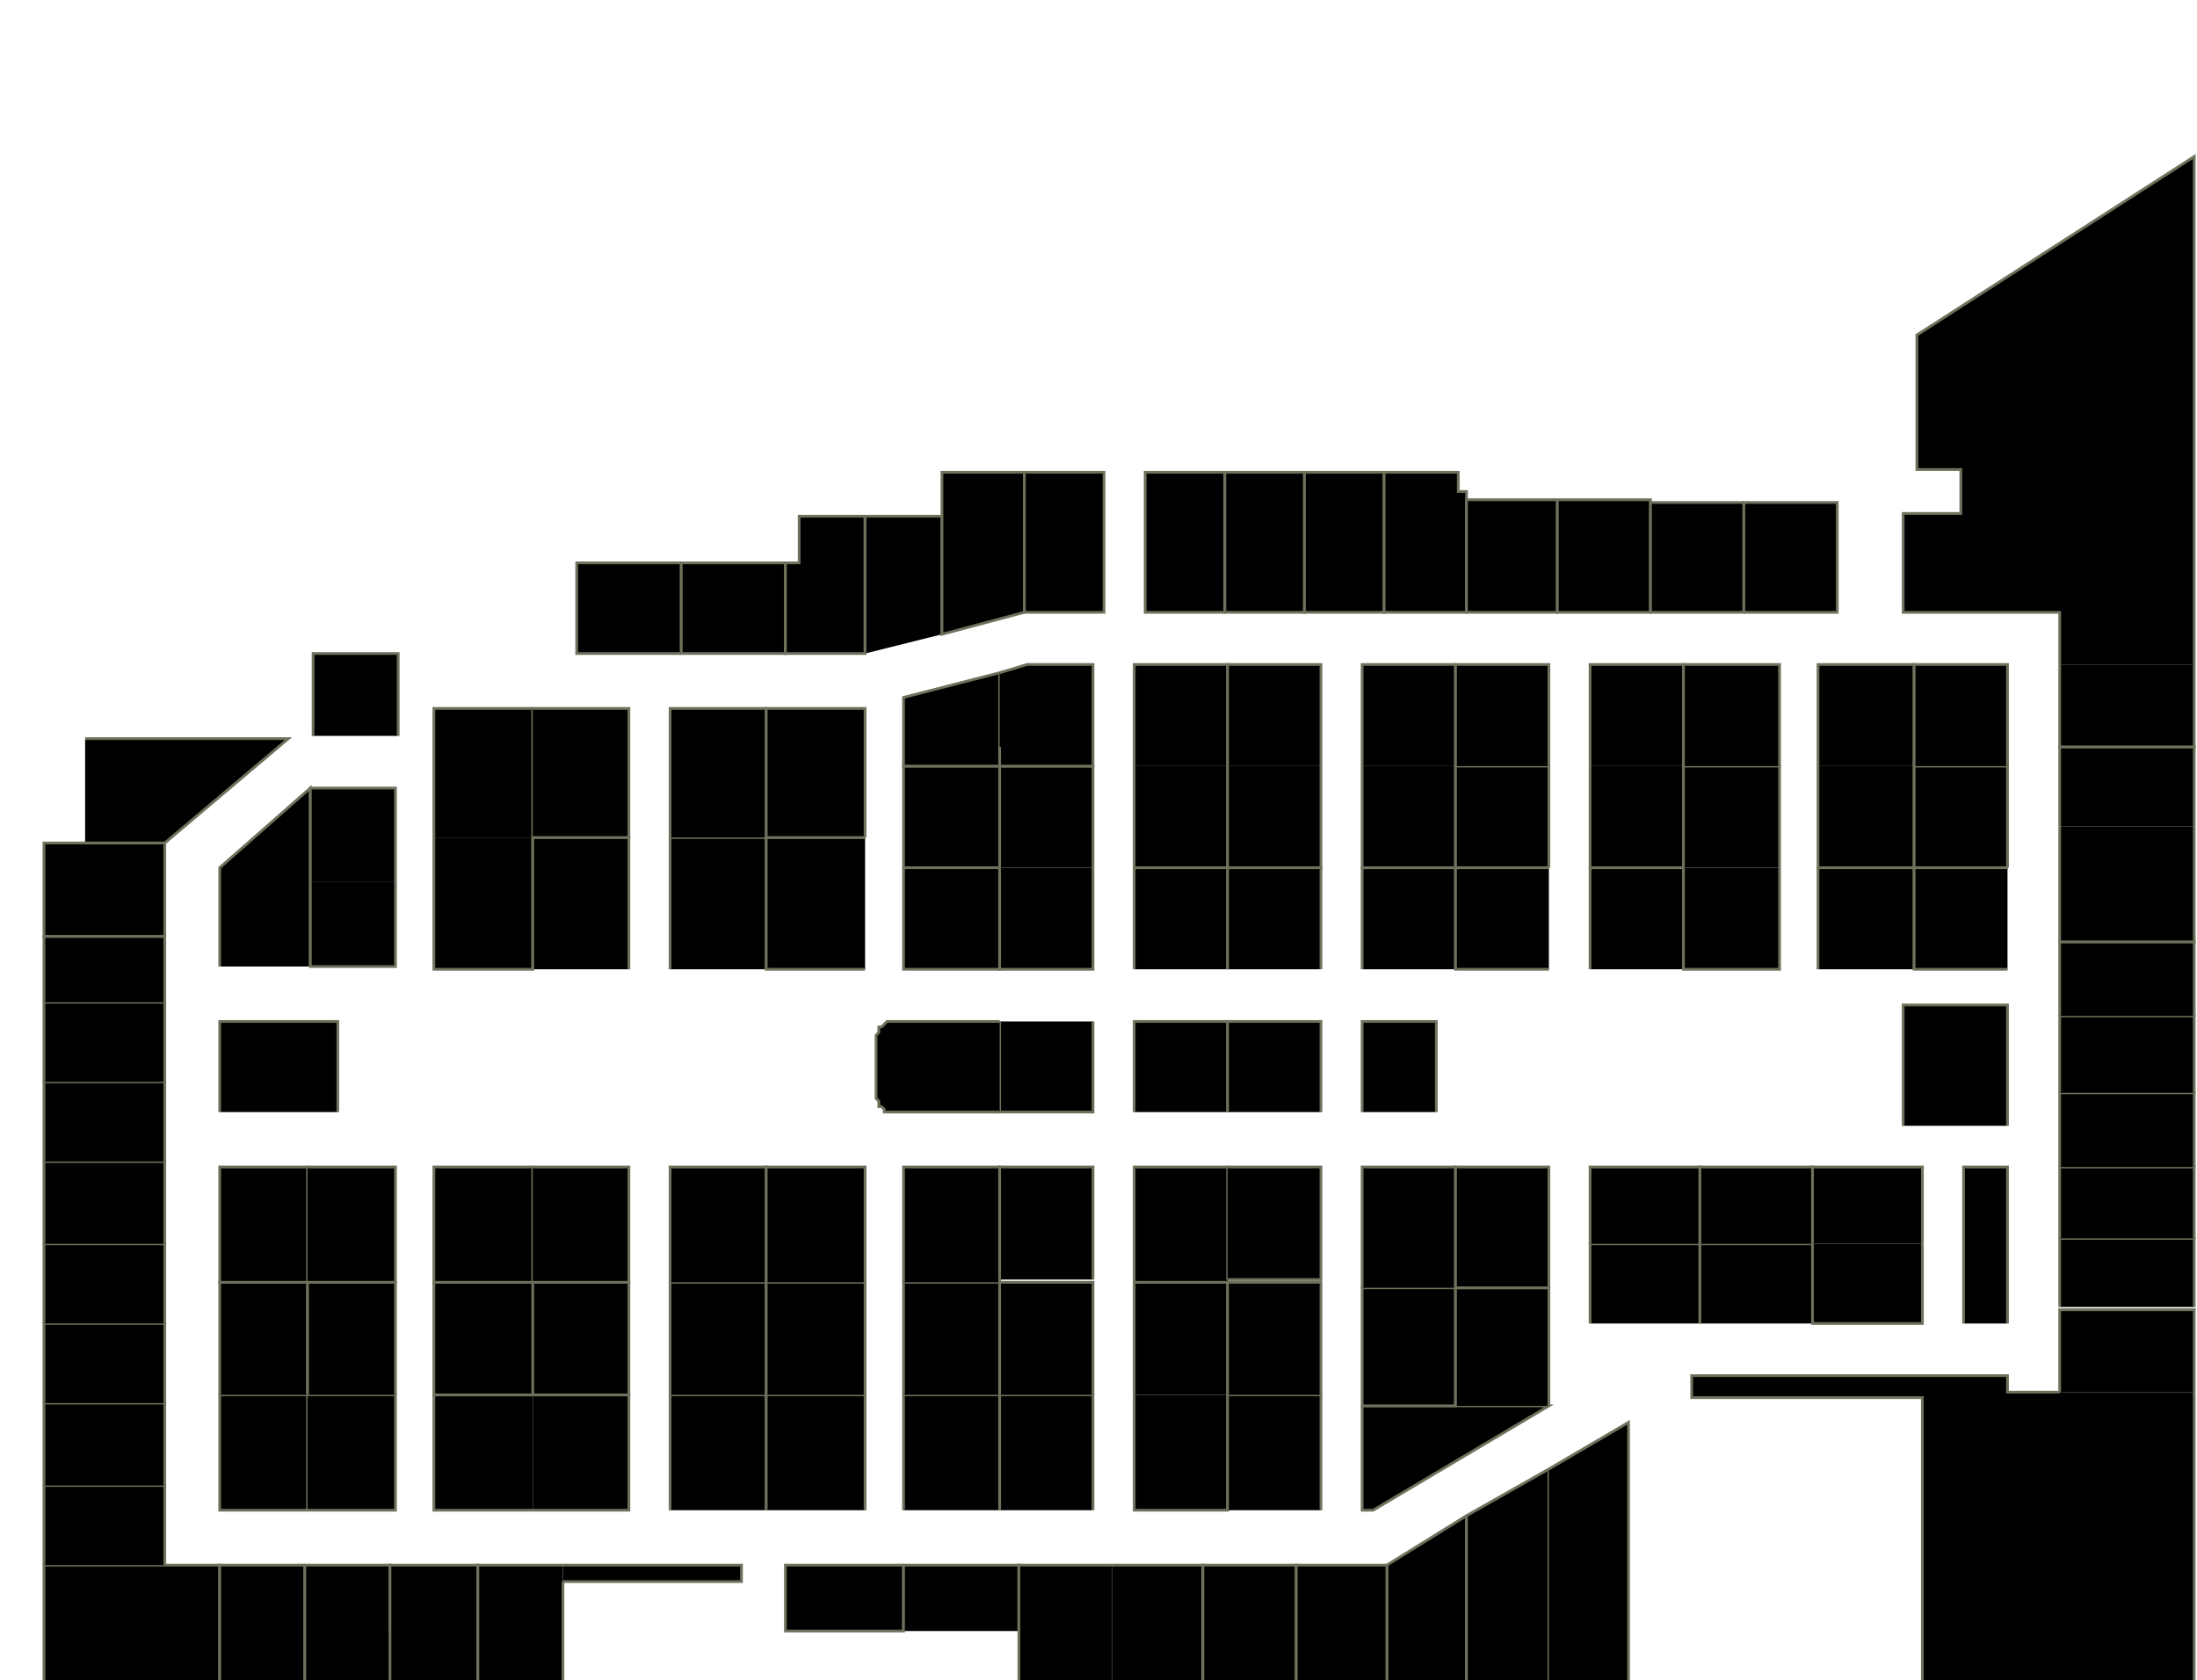 <?xml version="1.0" encoding="utf-8" ?>
<svg baseProfile="full" height="612" version="1.1" width="800" xmlns="http://www.w3.org/2000/svg" xmlns:ev="http://www.w3.org/2001/xml-events" xmlns:xlink="http://www.w3.org/1999/xlink"><defs /><g id="2A01" stroke="red"><polyline points="16,618 16,570 60,570 60,570 80,570 80,618" stroke="#6d725c" /></g><g id="2A02" stroke="red"><polyline points="111,570 111,618 80,618 80,618 80,618 80,570 80,570 80,570 111,570 111,570" stroke="#6d725c" /></g><g id="2A03" stroke="red"><polyline points="16,570 16,570 16,570 16,541 60,541 60,570" stroke="#6d725c" /></g><g id="2A04" stroke="red"><polyline points="112,550 80,550 80,508 112,508 112,550 112,550" stroke="#6d725c" /></g><g id="2A05" stroke="red"><polyline points="16,541 16,511 60,511 60,541" stroke="#6d725c" /></g><g id="2A06" stroke="red"><polyline points="80,508 80,467 112,467 112,508" stroke="#6d725c" /></g><g id="2A07" stroke="red"><polyline points="16,511 16,482 60,482 60,511" stroke="#6d725c" /></g><g id="2A08" stroke="red"><polyline points="112,467 80,467 80,425 112,425 112,467 112,467" stroke="#6d725c" /></g><g id="2A09" stroke="red"><polyline points="16,482 16,453 60,453 60,482" stroke="#6d725c" /></g><g id="2A11" stroke="red"><polyline points="16,453 16,423 60,423 60,453" stroke="#6d725c" /></g><g id="2A13" stroke="red"><polyline points="16,423 16,394 60,394 60,423" stroke="#6d725c" /></g><g id="2A15" stroke="red"><polyline points="16,394 16,365 60,365 60,394" stroke="#6d725c" /></g><g id="2A16" stroke="red"><polyline points="80,405 80,372 123,372 123,405" stroke="#6d725c" /></g><g id="2A17" stroke="red"><polyline points="16,365 16,341 60,341 60,365" stroke="#6d725c" /></g><g id="2A18" stroke="red"><polyline points="80,352 80,316 113,287 113,352" stroke="#6d725c" /></g><g id="2A19" stroke="red"><polyline points="31,307 31,307 60,307 60,341 16,341 16,307 31,307" stroke="#6d725c" /></g><g id="2A21" stroke="red"><polyline points="31,269 105,269 60,307 31,307" stroke="#6d725c" /></g><g id="2B01" stroke="red"><polyline points="142,618 142,618 142,618 111,618 111,618 111,618 111,570 142,570 142,594" stroke="#6d725c" /></g><g id="2B02" stroke="red"><polyline points="174,618 174,618 174,618 142,618 142,594 142,570 174,570 174,618" stroke="#6d725c" /></g><g id="2B04" stroke="red"><polyline points="205,576 205,618 174,618 174,618 174,570 205,570 205,570" stroke="#6d725c" /></g><g id="2B05" stroke="red"><polyline points="112,508 112,508 112,508 144,508 144,550 112,550" stroke="#6d725c" /></g><g id="2B06" stroke="red"><polyline points="194,550 158,550 158,508 194,508" stroke="#6d725c" /></g><g id="2B07" stroke="red"><polyline points="112,508 112,467 144,467 144,508" stroke="#6d725c" /></g><g id="2B08" stroke="red"><polyline points="194,508 158,508 158,467 158,467 158,467 194,467" stroke="#6d725c" /></g><g id="2B09" stroke="red"><polyline points="112,425 112,425 112,425 144,425 144,467 112,467" stroke="#6d725c" /></g><g id="2B10" stroke="red"><polyline points="194,467 194,467 194,467 158,467 158,425 194,425 194,467 194,467" stroke="#6d725c" /></g><g id="2B11" stroke="red"><polyline points="144,321 144,352 113,352 113,321 113,321" stroke="#6d725c" /></g><g id="2B12" stroke="red"><polyline points="194,305 194,353 158,353 158,305" stroke="#6d725c" /></g><g id="2B13" stroke="red"><polyline points="113,321 113,287 144,287 144,321" stroke="#6d725c" /></g><g id="2B14" stroke="red"><polyline points="158,305 158,305 158,305 158,258 194,258 194,305" stroke="#6d725c" /></g><g id="2B15" stroke="red"><polyline points="114,268 114,238 145,238 145,268" stroke="#6d725c" /></g><g id="2C01" stroke="red"><polyline points="205,570 270,570 270,576 205,576" stroke="#6d725c" /></g><g id="2C02" stroke="red"><polyline points="244,550 244,508 279,508 279,550" stroke="#6d725c" /></g><g id="2C03" stroke="red"><polyline points="194,508 229,508 229,550 194,550 194,550" stroke="#6d725c" /></g><g id="2C04" stroke="red"><polyline points="244,508 244,467 279,467 279,508" stroke="#6d725c" /></g><g id="2C05" stroke="red"><polyline points="194,508 194,467 194,467 194,467 229,467 229,508 194,508 194,508" stroke="#6d725c" /></g><g id="2C06" stroke="red"><polyline points="244,467 244,425 279,425 279,467" stroke="#6d725c" /></g><g id="2C07" stroke="red"><polyline points="194,425 194,425 194,425 229,425 229,467 194,467" stroke="#6d725c" /></g><g id="2C08" stroke="red"><polyline points="244,353 244,305 279,305 279,353" stroke="#6d725c" /></g><g id="2C09" stroke="red"><polyline points="194,353 194,305 229,305 229,353" stroke="#6d725c" /></g><g id="2C10" stroke="red"><polyline points="244,305 244,258 279,258 279,305" stroke="#6d725c" /></g><g id="2C11" stroke="red"><polyline points="194,258 194,258 194,258 229,258 229,305 194,305" stroke="#6d725c" /></g><g id="2C12" stroke="red"><polyline points="286,205 286,238 286,238 286,238 248,238 248,205 248,205 248,205 286,205 286,205" stroke="#6d725c" /></g><g id="2C13" stroke="red"><polyline points="248,238 210,238 210,205 248,205 248,238 248,238" stroke="#6d725c" /></g><g id="2D01" stroke="red"><polyline points="329,570 329,594 329,594 329,594 286,594 286,570 329,570 329,570" stroke="#6d725c" /></g><g id="2D02" stroke="red"><polyline points="329,594 329,570 371,570 371,594" stroke="#6d725c" /></g><g id="2D03" stroke="red"><polyline points="279,550 279,508 315,508 315,550" stroke="#6d725c" /></g><g id="2D04" stroke="red"><polyline points="329,550 329,508 364,508 364,550" stroke="#6d725c" /></g><g id="2D05" stroke="red"><polyline points="279,508 279,467 315,467 315,508" stroke="#6d725c" /></g><g id="2D06" stroke="red"><polyline points="329,508 329,467 364,467 364,508" stroke="#6d725c" /></g><g id="2D07" stroke="red"><polyline points="279,467 279,425 315,425 315,467" stroke="#6d725c" /></g><g id="2D08" stroke="red"><polyline points="329,467 329,425 364,425 364,467" stroke="#6d725c" /></g><g id="2D09" stroke="red"><polyline points="315,353 279,353 279,305 279,305 279,305 315,305" stroke="#6d725c" /></g><g id="2D10" stroke="red"><polyline points="364,316 364,316 364,316 364,353 329,353 329,316" stroke="#6d725c" /></g><g id="2D11" stroke="red"><polyline points="315,305 279,305 279,258 315,258 315,305 315,305" stroke="#6d725c" /></g><g id="2D12" stroke="red"><polyline points="364,316 329,316 329,316 329,316 329,279 351,279 364,279" stroke="#6d725c" /></g><g id="2D14" stroke="red"><polyline points="364,279 364,279 364,279 364,279 364,279 351,279 329,279 329,254 364,245 364,272" stroke="#6d725c" /></g><g id="2D15" stroke="red"><polyline points="315,188 315,238 286,238 286,205 291,205 291,188 315,188 315,188" stroke="#6d725c" /></g><g id="2D16" stroke="red"><polyline points="315,238 315,238 315,238 315,188 343,188 343,231" stroke="#6d725c" /></g><g id="2D18" stroke="red"><polyline points="373,172 373,223 343,231 343,231 343,231 343,188 343,188 343,172 373,172 373,172" stroke="#6d725c" /></g><g id="2E01" stroke="red"><polyline points="405,618 371,618 371,594 371,594 371,570 371,570 371,570 405,570 405,570" stroke="#6d725c" /></g><g id="2E02" stroke="red"><polyline points="405,570 438,570 438,618 405,618 405,618" stroke="#6d725c" /></g><g id="2E03" stroke="red"><polyline points="364,550 364,508 398,508 398,550" stroke="#6d725c" /></g><g id="2E04" stroke="red"><polyline points="447,508 447,508 447,508 447,550 413,550 413,508" stroke="#6d725c" /></g><g id="2E05" stroke="red"><polyline points="364,508 364,467 398,467 398,508" stroke="#6d725c" /></g><g id="2E06" stroke="red"><polyline points="413,508 413,508 413,508 413,467 447,467 447,508" stroke="#6d725c" /></g><g id="2E07" stroke="red"><polyline points="364,466 364,425 398,425 398,466" stroke="#6d725c" /></g><g id="2E08" stroke="red"><polyline points="447,467 413,467 413,425 447,425 447,466 447,466" stroke="#6d725c" /></g><g id="2E09" stroke="red"><polyline points="398,316 398,316 398,316 398,353 364,353 364,316" stroke="#6d725c" /></g><g id="2E10" stroke="red"><polyline points="413,353 413,316 447,316 447,353" stroke="#6d725c" /></g><g id="2E11" stroke="red"><polyline points="364,316 364,316 364,316 364,279 364,279 364,279 398,279 398,316" stroke="#6d725c" /></g><g id="2E12" stroke="red"><polyline points="447,279 447,279 447,279 447,316 413,316 413,279" stroke="#6d725c" /></g><g id="2E13" stroke="red"><polyline points="364,245 364,245 364,245 374,242 398,242 398,279 364,279 364,272" stroke="#6d725c" /></g><g id="2E14" stroke="red"><polyline points="413,279 413,279 413,279 413,242 447,242 447,279" stroke="#6d725c" /></g><g id="2E15" stroke="red"><polyline points="373,223 373,172 402,172 402,223 373,223 373,223" stroke="#6d725c" /></g><g id="2E16" stroke="red"><polyline points="446,172 446,223 417,223 417,172 446,172 446,172" stroke="#6d725c" /></g><g id="2F01" stroke="red"><polyline points="438,618 438,570 472,570 472,618" stroke="#6d725c" /></g><g id="2F02" stroke="red"><polyline points="534,552 534,612 534,618 505,618 505,618 505,618 505,618 505,570 505,570 534,552 534,552" stroke="#6d725c" /></g><g id="2F03" stroke="red"><polyline points="472,618 472,570 505,570 505,570 505,618" stroke="#6d725c" /></g><g id="2F04" stroke="red"><polyline points="564,535 564,618 534,618 534,612 534,552 564,535 564,535" stroke="#6d725c" /></g><g id="2F05" stroke="red"><polyline points="447,550 447,508 481,508 481,550" stroke="#6d725c" /></g><g id="2F06" stroke="red"><polyline points="496,512 496,512 530,512 530,512 564,512 564,512 564,512 500,550 496,550 496,512" stroke="#6d725c" /></g><g id="2F07" stroke="red"><polyline points="447,508 447,467 481,467 481,508" stroke="#6d725c" /></g><g id="2F08" stroke="red"><polyline points="530,469 530,469 530,512 496,512 496,469 530,469 530,469 530,469 530,469 530,469" stroke="#6d725c" /></g><g id="2F09" stroke="red"><polyline points="447,425 447,425 447,425 481,425 481,466 447,466" stroke="#6d725c" /></g><g id="2F10" stroke="red"><polyline points="496,469 496,469 496,469 496,425 530,425 530,469" stroke="#6d725c" /></g><g id="2F11" stroke="red"><polyline points="447,353 447,316 481,316 481,353" stroke="#6d725c" /></g><g id="2F12" stroke="red"><polyline points="496,353 496,316 530,316 530,353" stroke="#6d725c" /></g><g id="2F13" stroke="red"><polyline points="481,279 481,316 447,316 447,279" stroke="#6d725c" /></g><g id="2F14" stroke="red"><polyline points="530,279 530,279 530,316 496,316 496,279" stroke="#6d725c" /></g><g id="2F15" stroke="red"><polyline points="447,279 447,242 481,242 481,279" stroke="#6d725c" /></g><g id="2F16" stroke="red"><polyline points="496,279 496,279 496,242 530,242 530,279" stroke="#6d725c" /></g><g id="2F17" stroke="red"><polyline points="475,172 475,223 475,223 475,223 446,223 446,223 446,223 446,172 475,172 475,172" stroke="#6d725c" /></g><g id="2F18" stroke="red"><polyline points="504,172 504,223 475,223 475,172 504,172 504,172" stroke="#6d725c" /></g><g id="2F20" stroke="red"><polyline points="534,182 534,223 534,223 534,223 504,223 504,223 504,223 504,172 531,172 531,179 534,179 534,182" stroke="#6d725c" /></g><g id="2G01" stroke="red"><polyline points="564,535 593,518 593,618 564,618" stroke="#6d725c" /></g><g id="2G02" stroke="red"><polyline points="579,482 579,453 619,453 619,482" stroke="#6d725c" /></g><g id="2G03" stroke="red"><polyline points="530,512 530,469 564,469 564,512" stroke="#6d725c" /></g><g id="2G04" stroke="red"><polyline points="579,453 579,425 619,425 619,453" stroke="#6d725c" /></g><g id="2G05" stroke="red"><polyline points="530,469 530,469 530,425 564,425 564,469 530,469" stroke="#6d725c" /></g><g id="2G06" stroke="red"><polyline points="579,353 579,316 613,316 613,353" stroke="#6d725c" /></g><g id="2G07" stroke="red"><polyline points="564,353 530,353 530,316 530,316 530,316 564,316" stroke="#6d725c" /></g><g id="2G08" stroke="red"><polyline points="613,279 613,316 579,316 579,279 579,279" stroke="#6d725c" /></g><g id="2G09" stroke="red"><polyline points="564,316 530,316 530,279 564,279 564,316 564,316" stroke="#6d725c" /></g><g id="2G10" stroke="red"><polyline points="579,279 579,242 613,242 613,279 613,279" stroke="#6d725c" /></g><g id="2G11" stroke="red"><polyline points="530,279 530,242 564,242 564,279" stroke="#6d725c" /></g><g id="2G12" stroke="red"><polyline points="601,183 601,223 601,223 601,223 567,223 567,223 567,182 601,182 601,183" stroke="#6d725c" /></g><g id="2G13" stroke="red"><polyline points="567,182 567,223 534,223 534,182 567,182 567,182" stroke="#6d725c" /></g><g id="2H01" stroke="red"><polyline points="619,482 619,453 660,453 660,482" stroke="#6d725c" /></g><g id="2H03" stroke="red"><polyline points="619,453 619,425 660,425 660,453" stroke="#6d725c" /></g><g id="2H05" stroke="red"><polyline points="648,316 648,353 613,353 613,316" stroke="#6d725c" /></g><g id="2H06" stroke="red"><polyline points="662,353 662,316 697,316 697,353" stroke="#6d725c" /></g><g id="2H07" stroke="red"><polyline points="613,316 613,279 648,279 648,316" stroke="#6d725c" /></g><g id="2H08" stroke="red"><polyline points="697,279 697,316 662,316 662,279 662,279" stroke="#6d725c" /></g><g id="2H10" stroke="red"><polyline points="662,279 662,242 697,242 697,279 697,279" stroke="#6d725c" /></g><g id="2H11" stroke="red"><polyline points="635,183 635,223 601,223 601,183 635,183 635,183" stroke="#6d725c" /></g><g id="2H12" stroke="red"><polyline points="635,223 635,183 669,183 669,223 635,223 635,223" stroke="#6d725c" /></g><g id="2H19" stroke="red"><polyline points="613,279 613,242 648,242 648,279" stroke="#6d725c" /></g><g id="2I01" stroke="red"><polyline points="700,453 700,482 660,482 660,453" stroke="#6d725c" /></g><g id="2I02" stroke="red"><polyline points="750,476 750,451 799,451 799,476" stroke="#6d725c" /></g><g id="2I03" stroke="red"><polyline points="660,453 660,425 700,425 700,453 700,453" stroke="#6d725c" /></g><g id="2I04" stroke="red"><polyline points="750,451 750,425 799,425 799,451" stroke="#6d725c" /></g><g id="2I06" stroke="red"><polyline points="750,425 750,398 799,398 799,425" stroke="#6d725c" /></g><g id="2I07" stroke="red"><polyline points="693,410 693,366 731,366 731,410" stroke="#6d725c" /></g><g id="2I08" stroke="red"><polyline points="750,398 750,370 799,370 799,398" stroke="#6d725c" /></g><g id="2I10" stroke="red"><polyline points="750,370 750,343 799,343 799,370" stroke="#6d725c" /></g><g id="2I11" stroke="red"><polyline points="731,353 697,353 697,316 697,316 697,316 731,316" stroke="#6d725c" /></g><g id="2I12" stroke="red"><polyline points="799,301 799,301 799,343 750,343 750,301 750,301" stroke="#6d725c" /></g><g id="2I13" stroke="red"><polyline points="731,316 697,316 697,279 731,279 731,316 731,316" stroke="#6d725c" /></g><g id="2I14" stroke="red"><polyline points="750,301 750,272 799,272 799,301" stroke="#6d725c" /></g><g id="2I15" stroke="red"><polyline points="697,279 697,242 731,242 731,279" stroke="#6d725c" /></g><g id="2I16" stroke="red"><polyline points="799,242 799,242 799,272 750,272 750,242" stroke="#6d725c" /></g><g id="2I18" stroke="red"><polyline points="750,242 750,223 693,223 693,223 693,187 714,187 714,187 714,171 712,171 712,171 698,171 698,122 799,57 799,154 799,154 799,242" stroke="#6d725c" /></g><g id="2J01" stroke="red"><polyline points="799,507 799,507 799,618 700,618 700,509 616,509 616,501 731,501 731,507 750,507" stroke="#6d725c" /></g><g id="2J06" stroke="red"><polyline points="750,507 750,477 799,477 799,507" stroke="#6d725c" /></g><g id="2K01" stroke="red"><polyline points="398,372 398,405 364,405 364,372" stroke="#6d725c" /></g><g id="2K02" stroke="red"><polyline points="413,405 413,372 447,372 447,405" stroke="#6d725c" /></g><g id="2K03" stroke="red"><polyline points="364,405 325,405 324,405 323,405 322,405 322,404 321,403 320,403 320,402 320,401 319,400 319,399 319,378 319,377 320,376 320,375 320,374 321,374 322,373 322,373 323,372 324,372 325,372 364,372" stroke="#6d725c" /></g><g id="2K04" stroke="red"><polyline points="447,405 447,372 481,372 481,405" stroke="#6d725c" /></g><g id="2K05" stroke="red"><polyline points="496,405 496,372 523,372 523,405" stroke="#6d725c" /></g><g id="2K08" stroke="red"><polyline points="715,482 715,425 731,425 731,482" stroke="#6d725c" /></g></svg>